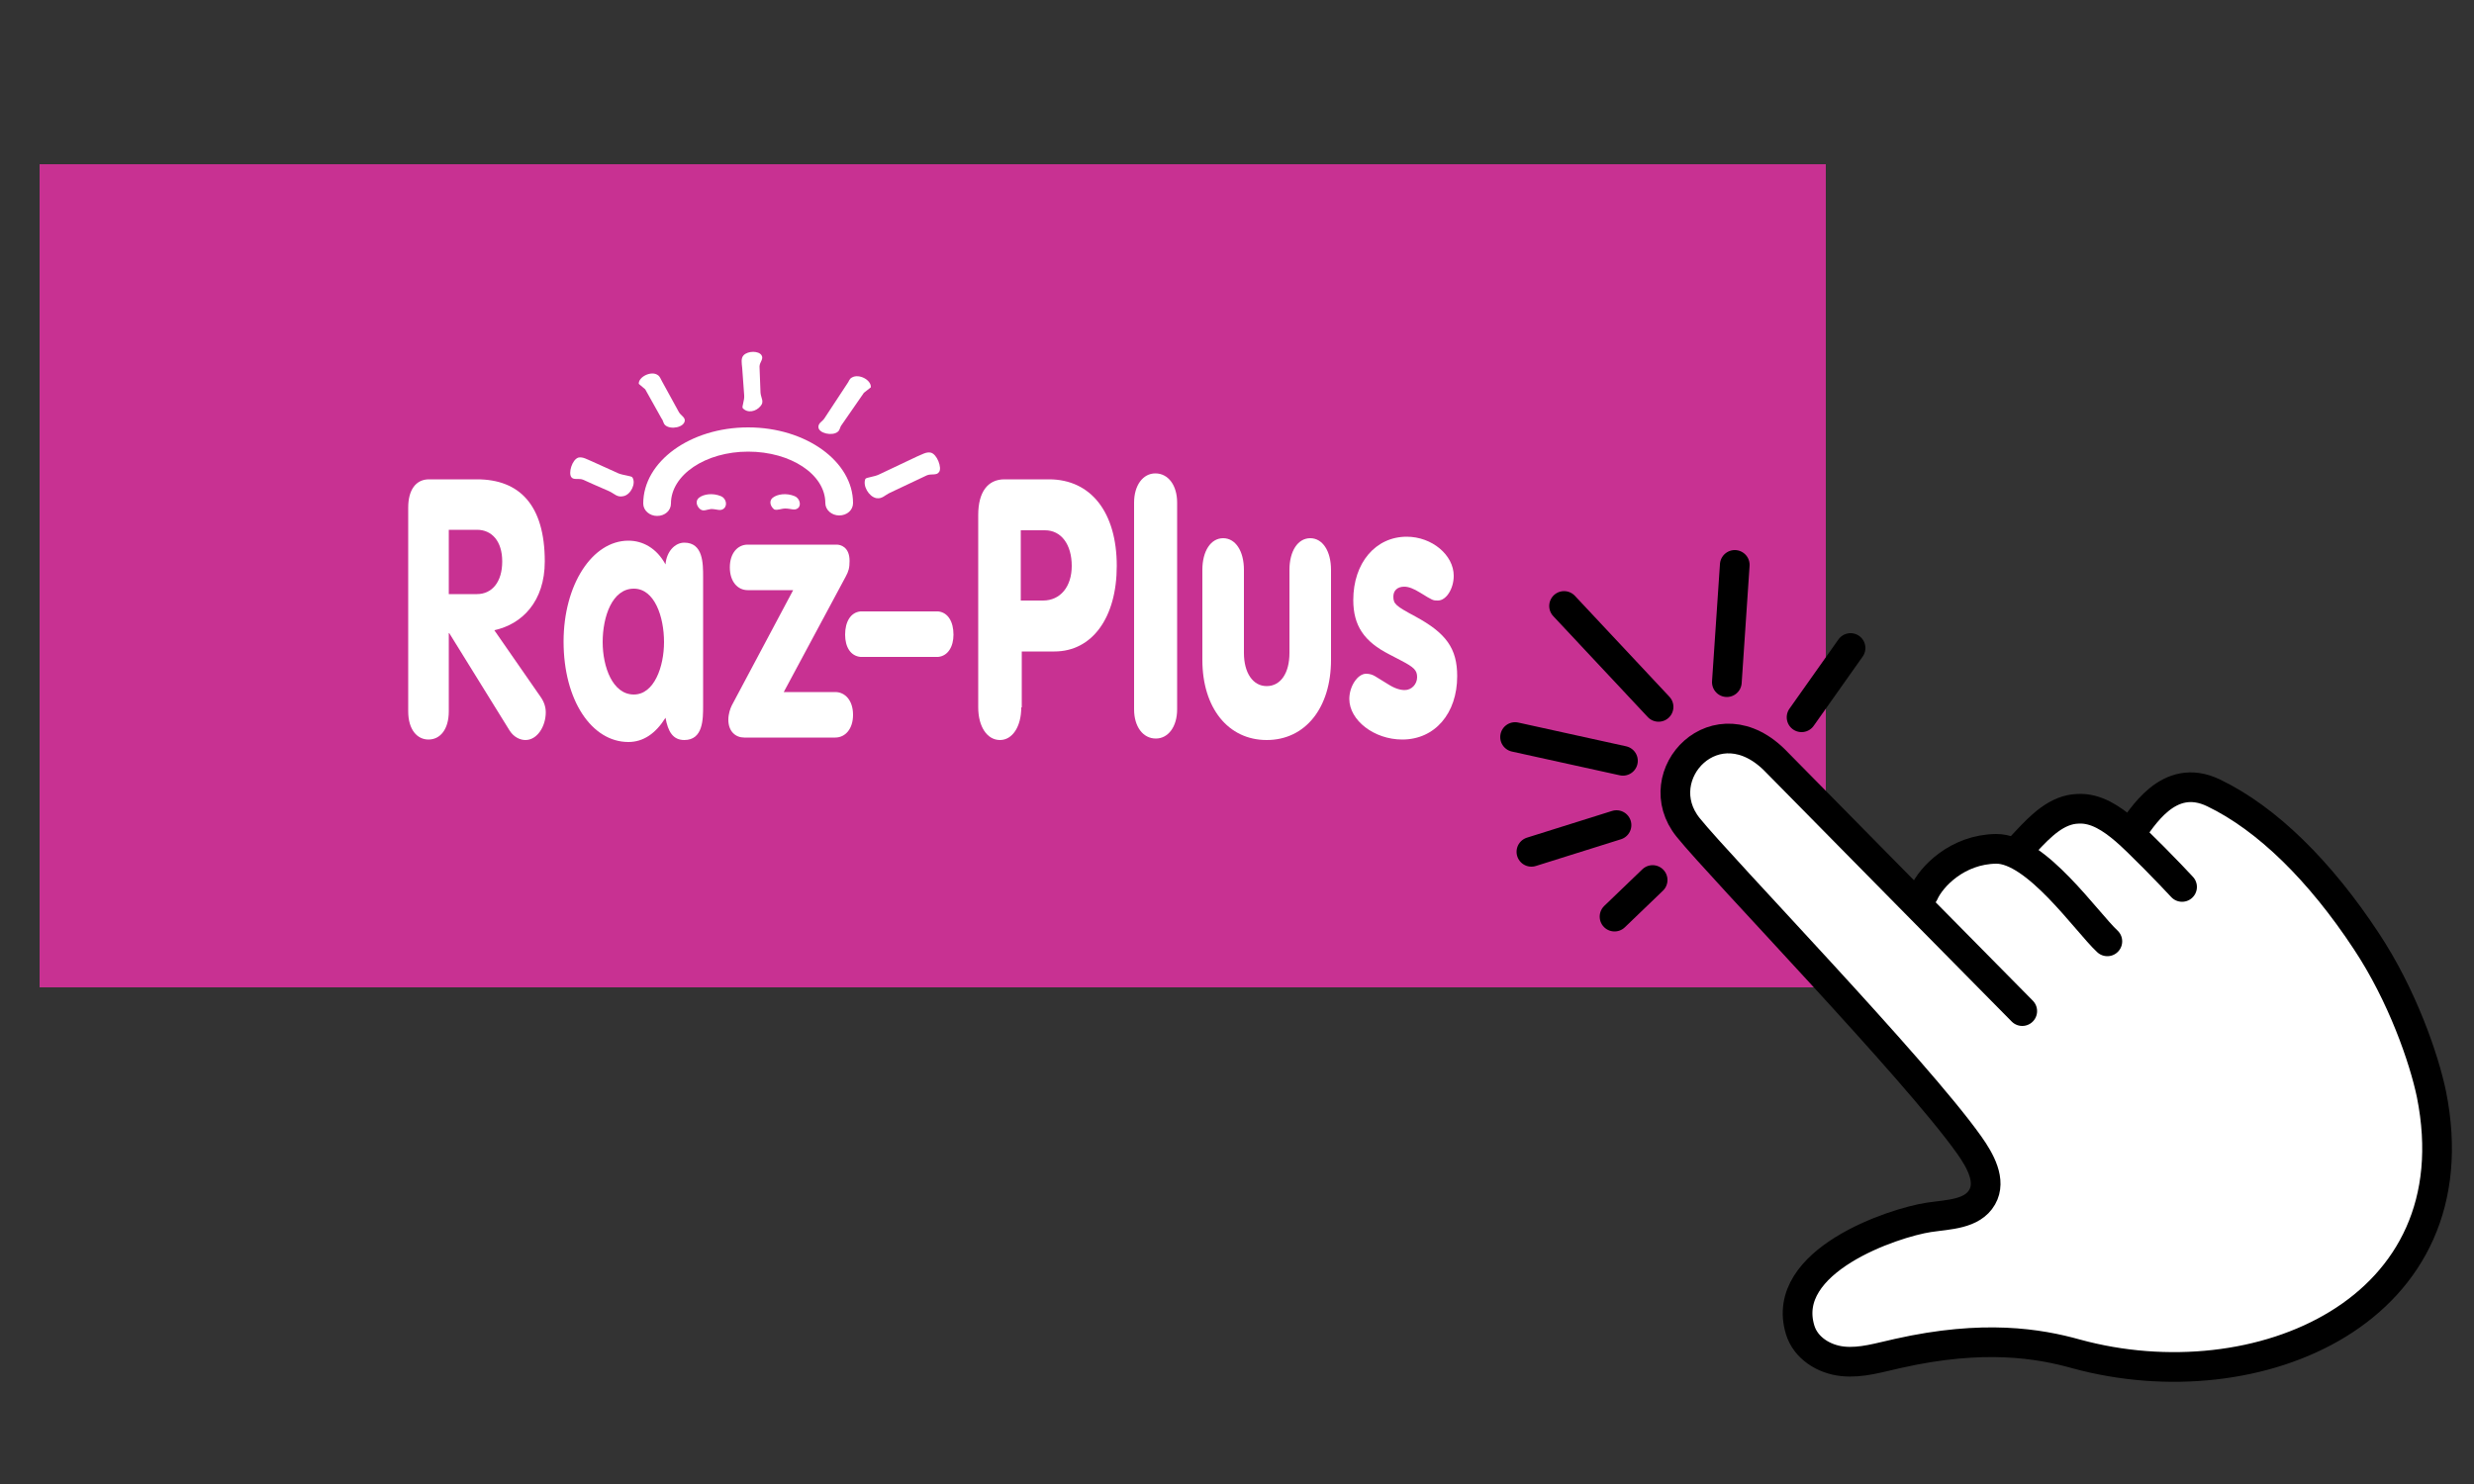 <?xml version="1.0" encoding="utf-8"?>
<!-- Generator: Adobe Illustrator 22.0.1, SVG Export Plug-In . SVG Version: 6.00 Build 0)  -->
<svg version="1.1" id="Layer_1" xmlns="http://www.w3.org/2000/svg" xmlns:xlink="http://www.w3.org/1999/xlink" x="0px" y="0px"
	 viewBox="0 0 500 300" style="enable-background:new 0 0 500 300;" xml:space="preserve">
<rect x="0" y="0" width="500" height="300" fill="#333333" stroke="none"/>
<style type="text/css">
	.st0{fill:#C83192;}
	.st1{fill:#FFFFFF;}
	.st2{fill:none;stroke:#000000;stroke-width:6;stroke-linecap:round;stroke-linejoin:round;stroke-miterlimit:10;}
</style>
<g>
	<rect x="8" y="33.2" class="st0" width="361" height="166.4"/>
	<g>
		<path class="st1" d="M138.3,109.7c-1.9,0-3.6,1.8-3.8,4.4c-1.8-3.3-4.6-4.8-7.5-4.8c-7.3,0-13.1,8.9-13.1,20.4
			c0,11.9,5.7,20.3,13.1,20.3c3,0,5.5-1.7,7.5-4.9c0.5,2.8,1.5,4.5,3.8,4.5c3.8,0,3.8-4.2,3.8-6.9v-26.1
			C142.1,113.9,142.1,109.7,138.3,109.7z M128.1,140.4c-4.3,0-6.3-5.6-6.3-10.6c0-5.1,1.9-10.8,6.3-10.8c4.2,0,6.1,5.7,6.1,10.8
			C134.2,134.8,132.2,140.4,128.1,140.4z"/>
		<path class="st1" d="M99.9,127.4c5.6-1.2,10.2-5.8,10.2-13.9c0-11.5-5.2-16.6-13.7-16.6h-9.7c-2.7,0-4.2,2.2-4.2,5.7v41.2
			c0,3.7,1.8,5.7,4.1,5.7c2.4,0,4.1-2.1,4.1-5.7V128h0.1l12.2,19.7c0.9,1.4,2.2,1.9,3.2,1.9c2.4,0,4.1-2.8,4.1-5.6
			c0-1-0.3-2.1-1.1-3.2L99.9,127.4z M96.4,120.1h-5.7v-13h5.7c3,0,5.1,2.3,5.1,6.4C101.5,117.7,99.4,120.1,96.4,120.1z"/>
		<path class="st1" d="M145.7,100.3c-1.7-0.7-3.5-0.4-4.4,0.3c-1,0.8-0.3,2,0.3,2.4c0.6,0.4,1.3,0,2.1-0.1c1.2,0,1.9,0.5,2.6-0.1
			C147.1,102.1,146.7,100.7,145.7,100.3z"/>
		<path class="st1" d="M168.8,139.9h-10.4l12.5-23.3c0.6-1.1,0.8-1.8,0.8-3.2c0-2.9-1.9-3.3-2.6-3.3h-18c-2,0-3.6,1.7-3.6,4.6
			c0,2.9,1.6,4.6,3.6,4.6h9.2l-12.4,23.3c-0.3,0.6-0.7,1.7-0.7,2.9c0,2.4,1.5,3.6,3.2,3.6h18.4c2,0,3.6-1.7,3.6-4.6
			C172.4,141.6,170.8,139.9,168.8,139.9z"/>
		<path class="st1" d="M133.7,84.6c0.4,0.5,0.3,1,0.8,1.4c1.1,0.9,3.8,0.4,3.9-1c0-0.7-0.8-1-1.2-1.7l-3.4-6.2
			c-0.3-0.5-0.4-1-0.9-1.3c-1.3-0.9-3.9,0.4-3.8,1.8l1.3,1.1L133.7,84.6z"/>
		<path class="st1" d="M150.4,79.9c0.1,1-0.5,2.3-0.3,2.6c1,1.1,2.7,0.7,3.6-0.4c0.8-0.9,0.1-1.6,0-2.7l-0.2-5.3
			c0-0.9,0.9-1.5,0.4-2.3c-0.6-0.9-2.7-0.9-3.6,0c-0.6,0.6-0.4,1.6-0.3,2.6L150.4,79.9z"/>
		<path class="st1" d="M117.9,97l2,0.9l3.2,1.4c1.1,0.5,1.6,1.3,2.9,1c1.5-0.3,2.6-2.6,1.8-3.8c-0.2-0.3-1.8-0.4-2.8-0.8l-5.3-2.4
			c-1-0.4-1.9-1-2.8-0.8c-1.3,0.4-2.1,3.2-1.4,4C116,97.1,117,96.6,117.9,97z"/>
		<path class="st1" d="M158.7,102.8c1.2,0,1.9,0.5,2.6-0.1c0.7-0.6,0.3-2-0.7-2.4c-1.7-0.7-3.5-0.4-4.4,0.3c-1,0.8-0.3,2,0.3,2.4
			C157.2,103.2,157.9,102.8,158.7,102.8z"/>
		<path class="st1" d="M172.2,76.3c-0.6,0.3-0.6,0.8-1,1.3l-4.6,7c-0.4,0.6-1.2,0.9-1.2,1.7c0,1.3,2.8,1.9,3.9,1
			c0.5-0.4,0.4-0.9,0.8-1.4l4.5-6.5l1.4-1.1C176.1,76.8,173.6,75.5,172.2,76.3z"/>
		<path class="st1" d="M151.2,86.4c-11.7,0-21.2,6.9-21.2,15.4c0,1.4,1.3,2.5,2.8,2.5c1.6,0,2.8-1.1,2.8-2.5c0-5.8,7-10.5,15.6-10.5
			c8.6,0,15.6,4.6,15.6,10.4c0,1.4,1.3,2.5,2.8,2.5c1.6,0,2.8-1.1,2.8-2.5C172.4,93.3,162.9,86.4,151.2,86.4z"/>
		<path class="st1" d="M177.1,100.7c1.2,0.2,1.7-0.6,2.8-1.1l5.5-2.6l1.9-0.9c0.9-0.4,2,0.1,2.5-0.7c0.6-0.8-0.4-3.6-1.7-3.9
			c-0.9-0.2-1.8,0.4-2.8,0.8l-7.6,3.6c-1,0.5-2.6,0.6-2.8,0.9C174.3,98.2,175.6,100.4,177.1,100.7z"/>
		<path class="st1" d="M189.6,123.6h-15.7c-2,0.2-3.1,2.1-3.1,4.7c0,2.5,1.1,4.3,3.1,4.5h15.7c2-0.2,3.1-2.1,3.1-4.5
			C192.7,125.7,191.6,123.8,189.6,123.6z"/>
		<g>
			<path class="st1" d="M206.4,143c0,3.9-1.8,6.6-4.3,6.6c-2.6,0-4.4-2.7-4.4-6.6v-38.9c0-4.6,1.9-7.2,5.3-7.2h9
				c8.5,0,13.7,6.7,13.7,17.5c0,10.5-5,17.3-12.6,17.3h-6.6V143z M210.8,121.4c3.5,0,5.8-2.8,5.8-7c0-4.3-2.1-7.2-5.4-7.2h-4.9v14.2
				H210.8z"/>
			<path class="st1" d="M237.9,143.4c0,3.5-1.8,5.9-4.3,5.9c-2.6,0-4.4-2.4-4.4-5.9v-41.8c0-3.5,1.8-5.9,4.3-5.9
				c2.6,0,4.4,2.4,4.4,5.9v1.2V143.4z"/>
			<path class="st1" d="M269,133.4c0,9.7-5.2,16.2-13,16.2c-7.8,0-13-6.5-13-16.2v-18.2c0-3.8,1.7-6.4,4.2-6.4
				c2.5,0,4.2,2.6,4.2,6.4V132c0,4,1.8,6.7,4.6,6.7c2.8,0,4.6-2.6,4.6-6.7v-16.8c0-3.8,1.7-6.4,4.2-6.4c2.5,0,4.2,2.6,4.2,6.4v1.2
				V133.4z"/>
			<path class="st1" d="M280.8,132.3c-5.1-2.6-7.3-5.8-7.3-11c0-7.5,4.5-12.8,10.8-12.8c5.1,0,9.5,3.7,9.5,7.9c0,2.6-1.5,5-3.2,5
				c-1,0-1,0-3.6-1.6c-1.3-0.8-2.3-1.2-3.2-1.2c-1.4,0-2.2,0.8-2.2,2c0,1.5,0.5,1.9,4.4,4c6.3,3.4,8.5,6.5,8.5,12.1
				c0,7.5-4.5,12.8-11.1,12.8c-5.7,0-10.7-3.9-10.7-8.2c0-2.6,1.7-5.1,3.4-5.1c0.7,0,1.3,0.2,1.8,0.5l2.6,1.6
				c1.4,0.9,2.5,1.2,3.4,1.2c1.4,0,2.5-1.2,2.5-2.6c0-1.4-0.6-2-3.3-3.4L280.8,132.3z"/>
		</g>
	</g>
	<g>
		<path class="st1" d="M491.3,221.2c-1.1-4.7-7.3-39.6-43.9-60.9c-9-5.2-14.7,5.4-16.9,8.2l0,0c-0.4-0.3-0.7-0.6-1-0.8
			c-2.8-2.3-6-4.4-9.5-4.3c-4.2,0.2-7.6,3.5-10.5,6.6c-0.4,0.4-1.4,1.5-2.2,2.4c-1.3-0.6-2.7-1-3.9-0.9c-7.1,0.1-13.9,7.3-16.2,11.2
			c-12.7-12.8-26.6-26.9-28.2-28.6c-12.1-12.6-26.5,2.6-17.9,13.2c6.7,8.3,45.9,48.8,56.8,64.2c2.2,3.1,4.5,7.2,2.6,10.5
			c-2,3.5-6.9,3.4-10.8,4.1c-7.2,1.1-30.1,8.9-26,22.7c1.1,3.6,4.8,6,8.6,6.4s7.5-0.9,11.2-1.6c26-5.2,43.2,5.2,58.4,3.5
			C457.3,275.5,502.1,266.2,491.3,221.2z"/>
		<line class="st2" x1="364.1" y1="145" x2="374" y2="131"/>
		<line class="st2" x1="349" y1="137.9" x2="350.6" y2="114.2"/>
		<line class="st2" x1="335.2" y1="142.9" x2="316.1" y2="122.5"/>
		<line class="st2" x1="328" y1="153.8" x2="306.2" y2="149"/>
		<line class="st2" x1="326.7" y1="166.8" x2="309.5" y2="172.2"/>
		<line class="st2" x1="334" y1="177.9" x2="326.3" y2="185.3"/>
		<g>
			<path class="st2" d="M430.5,168.5c2.3-2.8,7.6-12.7,16.9-8.2c10.8,5.2,21.5,15.8,30.8,29.9c7.3,11,11.7,23.8,13.2,31
				c8.8,43.9-35.2,62.5-71.8,52.5c-7.5-2.1-18.7-4-36-0.1c-3.7,0.8-7.4,2-11.2,1.6c-3.8-0.4-7.5-2.7-8.6-6.4
				c-4.2-13.9,18.8-21.6,26-22.7c4-0.6,8.8-0.6,10.8-4.1c1.9-3.3-0.4-7.4-2.6-10.5c-10.9-15.4-50.1-55.9-56.8-64.2
				c-8.6-10.6,5.8-25.9,17.9-13.2c3,3.1,49.6,50.3,49.6,50.3"/>
			<path class="st2" d="M407.7,172.1c0.6-0.7,1.2-1.4,1.8-2c2.9-3.1,6.2-6.5,10.5-6.6c3.6-0.2,6.8,2,9.5,4.3
				c2.5,2.1,9.3,9.1,11.5,11.5"/>
			<path class="st2" d="M388.8,180.6c1.5-3.4,6.8-8.9,14.6-9c8.1-0.1,18.3,14.8,22.5,18.7"/>
		</g>
	</g>
</g>
</svg>
